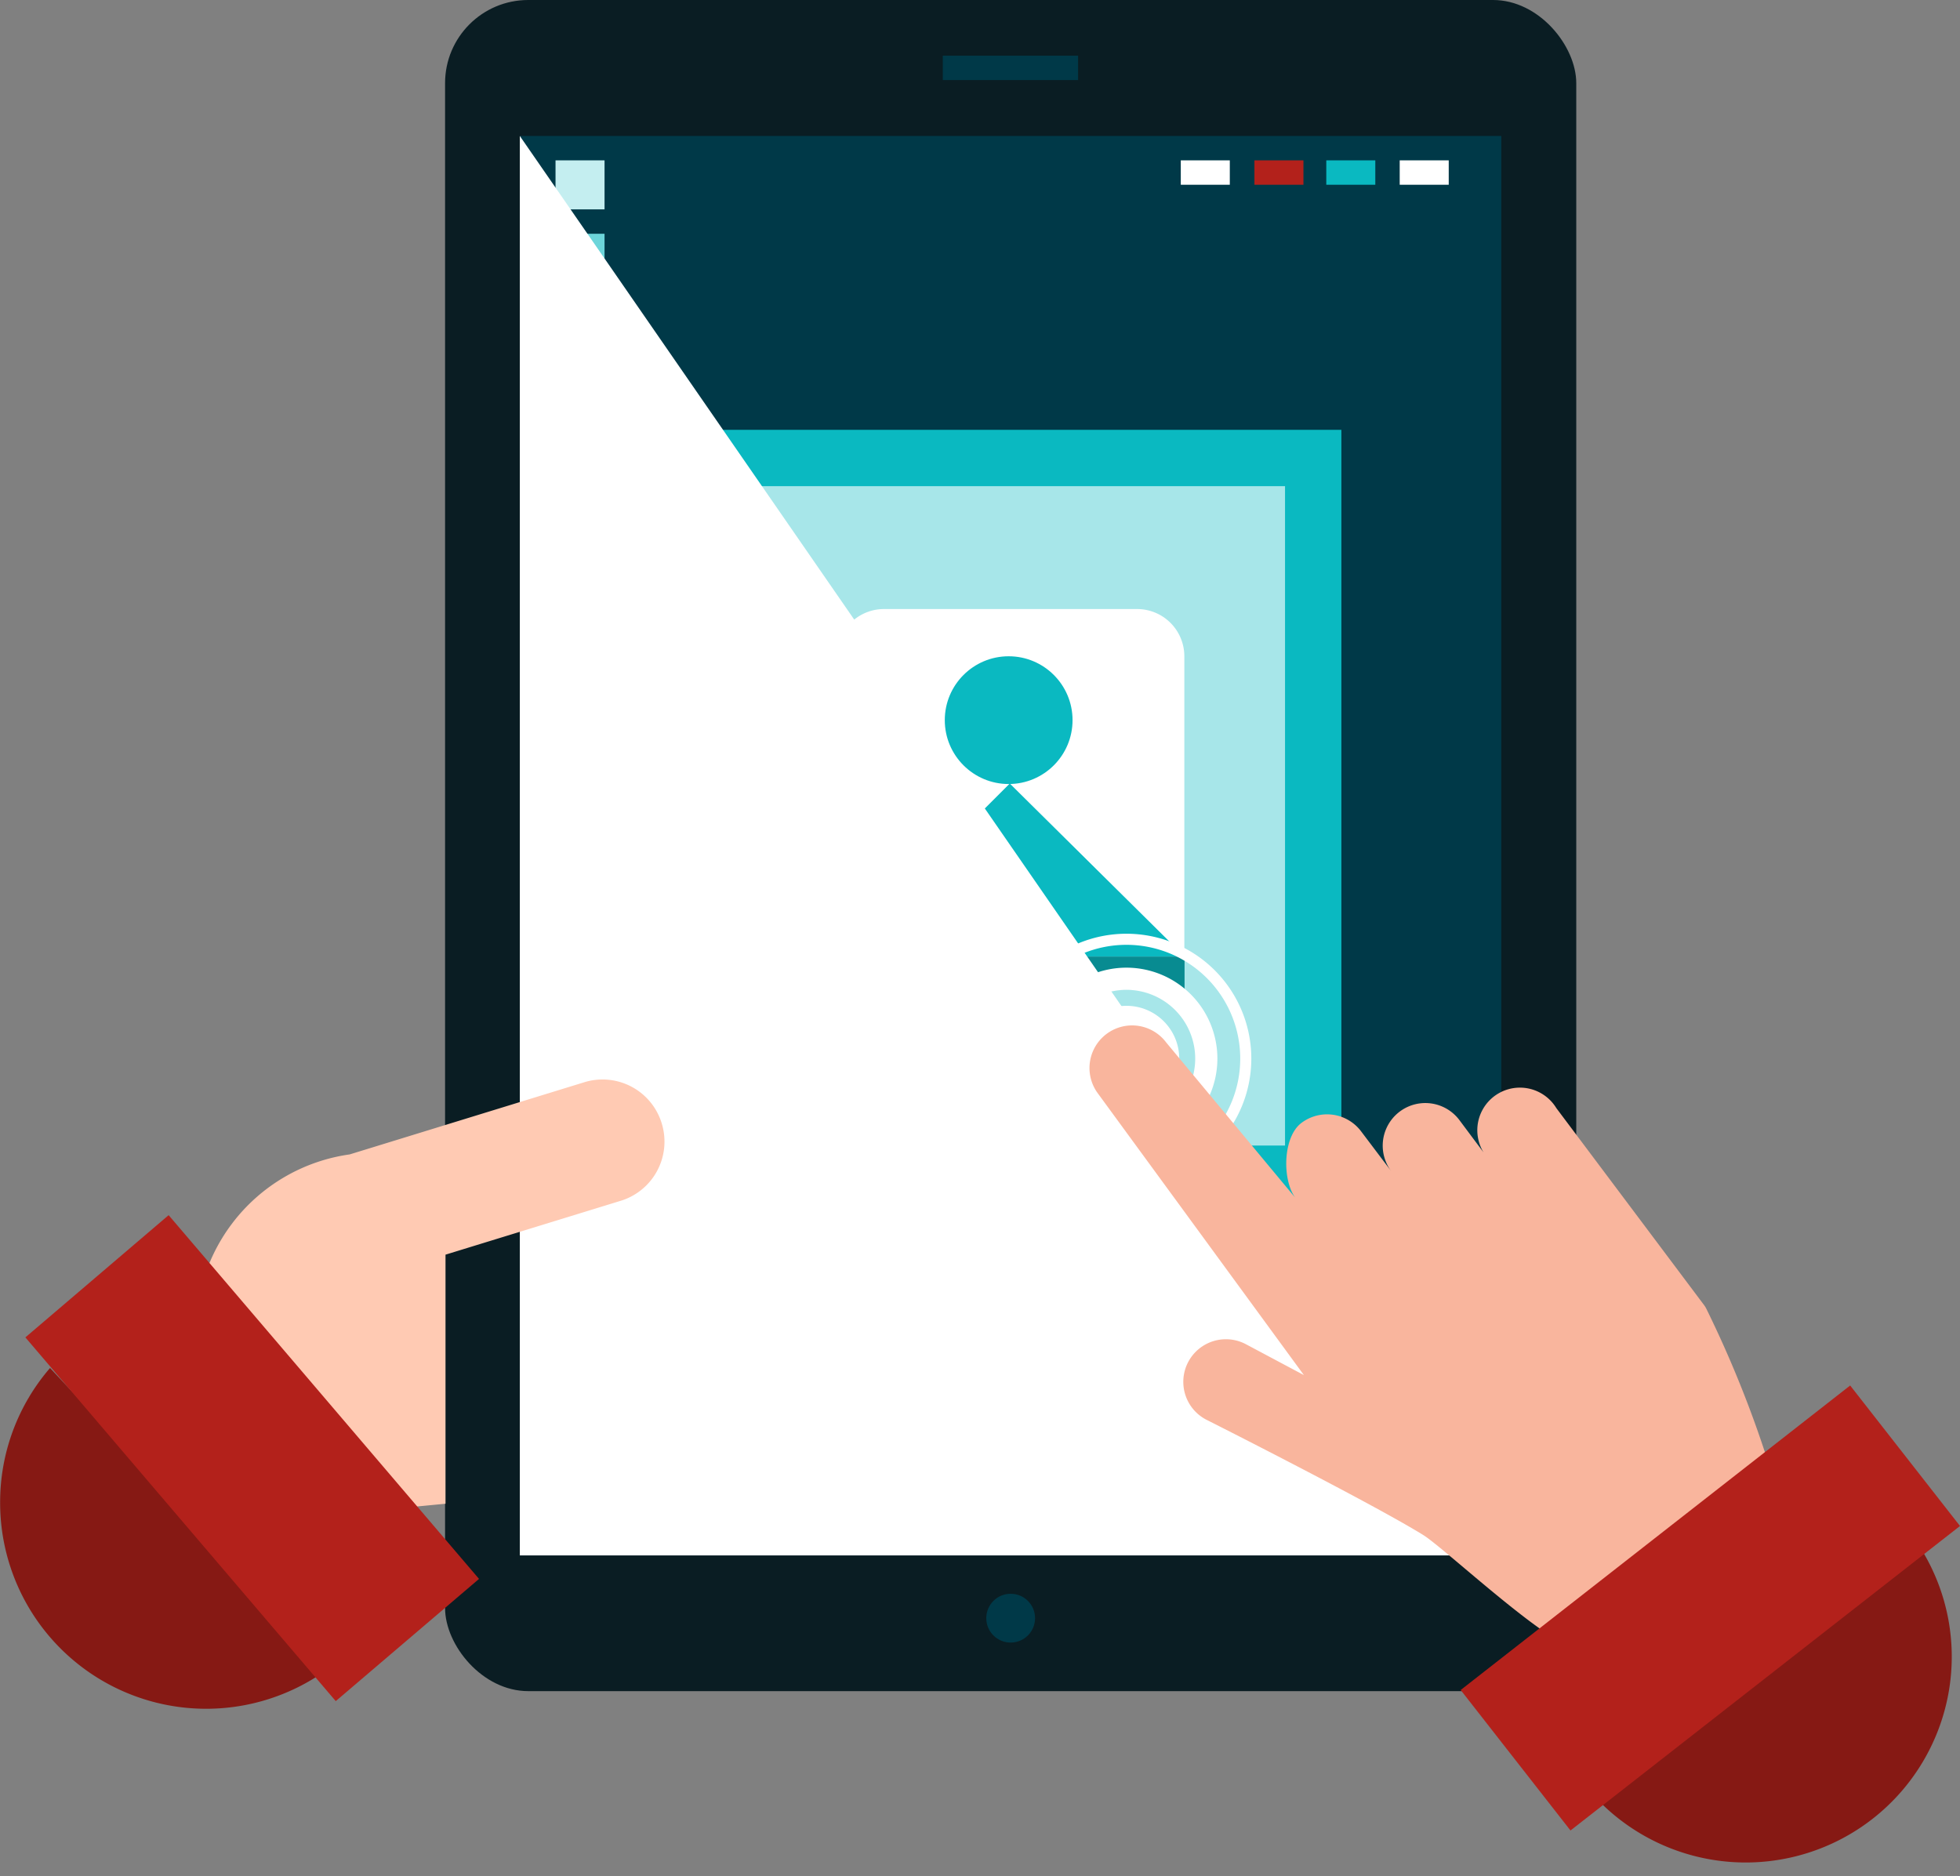 <svg xmlns="http://www.w3.org/2000/svg" viewBox="-0.006 0 88.367 84.597"><rect x="-0.006" y="0" width="88.367" height="84.597" fill="#808080" stroke="none"/><title>Depositphotos_89255908_09</title><g data-name="Layer 2" style="isolation:isolate"><rect x="20.06" width="51" height="76.25" rx="3.75" ry="3.75" fill="#0a1d23"/><path fill="#003948" d="M23.43 6.13h44.25v64H23.43z"/><path fill="#0ab9c1" d="M44.45 65.6h2.21v2.21h-2.21z"/><path fill="#0ab9c1" d="M34.08 65.6h2.21v2.21h-2.21z"/><path fill="#c4eef0" d="M25.04 7.23h2.21v2.21h-2.21z"/><path fill="#6cd5da" d="M25.04 10.54h2.21v2.21h-2.21z"/><path fill="#0ab9c1" d="M25.04 13.85h2.21v2.21h-2.21z"/><path fill="#088b91" d="M25.04 17.17h2.21v2.21h-2.21z"/><path fill="#0ab9c1" d="M54.83 65.6h2.21v2.21h-2.21z"/><path fill="#fff" d="M63.1 7.23h2.21v1.1H63.1z"/><path fill="#0ab9c1" d="M59.79 7.23H62v1.1h-2.21z"/><path fill="#b3211b" d="M56.55 7.23h2.21v1.1h-2.21z"/><path fill="#fff" d="M53.23 7.23h2.21v1.1h-2.21z"/><path fill="#003948" d="M42.5 2.51h6.1v1.1h-6.1z"/><circle cx="45.48" cy="61.11" r="3.09" fill="#0a1d23"/><path fill="#003948" d="M43.55 59.94h.94v.94h-.94z"/><path fill="#003948" d="M46.45 59.94h.94v.94h-.94z"/><path fill="#003948" d="M45.02 59.94h.94v.94h-.94z"/><path fill="#003948" d="M43.55 61.35h.94v.94h-.94z"/><path fill="#003948" d="M46.45 61.35h.94v.94h-.94z"/><path fill="#003948" d="M45.02 61.35h.94v.94h-.94z"/><path fill="#003948" d="M45.02 62.69h.94v.94h-.94z"/><path fill="#003948" d="M45.02 58.6h.94v.94h-.94z"/><circle cx="45.56" cy="72.96" r="1.1" fill="#003948"/><path fill="#0ab9c1" d="M30.64 19.38h29.83v37.27H30.64z"/><path fill="#a7e6e9" d="M33.04 21.92h24.89v29.73H33.04z"/><path d="M37.72 29.59v13.54l7.8-7.8 7.87 7.8V29.59a2.13 2.13 0 0 0-2.13-2.13H39.85a2.13 2.13 0 0 0-2.13 2.13z" fill="#fff"/><path fill="#0ab9c1" d="M37.72 43.13H53.4l-7.88-7.8-7.8 7.8z"/><circle cx="45.47" cy="32.47" r="2.88" fill="#0ab9c1"/><path fill="#088b91" d="M37.72 43.13H53.4v1.48H37.72z"/><path style="mix-blend-mode:multiply" fill="#fff" d="M23.43 70.13h44.25l-44.25-64v64z"/><path d="M0 67.74a9.29 9.29 0 0 0 14.86 7.45L2.25 61.68A9.25 9.25 0 0 0 0 67.74z" fill="#861914"/><path d="M29.84 50.69a2.79 2.79 0 0 0-3.45-1.91l-10.63 3.27A8.05 8.05 0 0 0 18 68l2.08-.2V56.57l7.87-2.42a2.79 2.79 0 0 0 1.89-3.46z" fill="#ffcab3"/><path fill="#b3211b" d="M1.138 60.3l6.459-5.511L21.591 71.19l-6.46 5.51z"/><circle cx="50.78" cy="47.73" r="2.38" fill="#fff"/><path d="M50.78 51.83a4.1 4.1 0 1 1 4.1-4.1 4.1 4.1 0 0 1-4.1 4.1zm0-7.2a3.1 3.1 0 1 0 3.1 3.1 3.1 3.1 0 0 0-3.1-3.1z" fill="#fff"/><path d="M50.78 53.36a5.63 5.63 0 1 1 5.63-5.63 5.63 5.63 0 0 1-5.63 5.63zm0-10.76a5.13 5.13 0 1 0 5.13 5.13 5.13 5.13 0 0 0-5.13-5.13z" fill="#fff"/><path d="M87.86 76.24A9.29 9.29 0 0 1 72 81.12l14.64-11.23a9.24 9.24 0 0 1 1.22 6.35z" fill="#861914"/><path d="M80.3 69.73s-.35-2.93-.61-3.87A50.38 50.38 0 0 0 76.92 59a1 1 0 0 0-.1-.16l-6.66-8.88a1.92 1.92 0 0 0-3.28 2l-1.09-1.46a1.92 1.92 0 1 0-3.07 2.31l-1.36-1.8a1.92 1.92 0 0 0-2.69-.38c-.83.62-.88 2.52-.29 3.36L52.57 47a1.92 1.92 0 0 0-3.07 2.31L58.78 62l-2.61-1.39A1.92 1.92 0 0 0 54.36 64s7.44 3.75 9.8 5.21c.84.52 4.58 4 6.32 4.89a30.2 30.2 0 0 0 3.86 1.25z" fill="#f9b59d"/><path fill="#b3211b" d="M65.849 76.199l17.56-13.73 4.952 6.335L70.8 82.533z"/></g></svg>